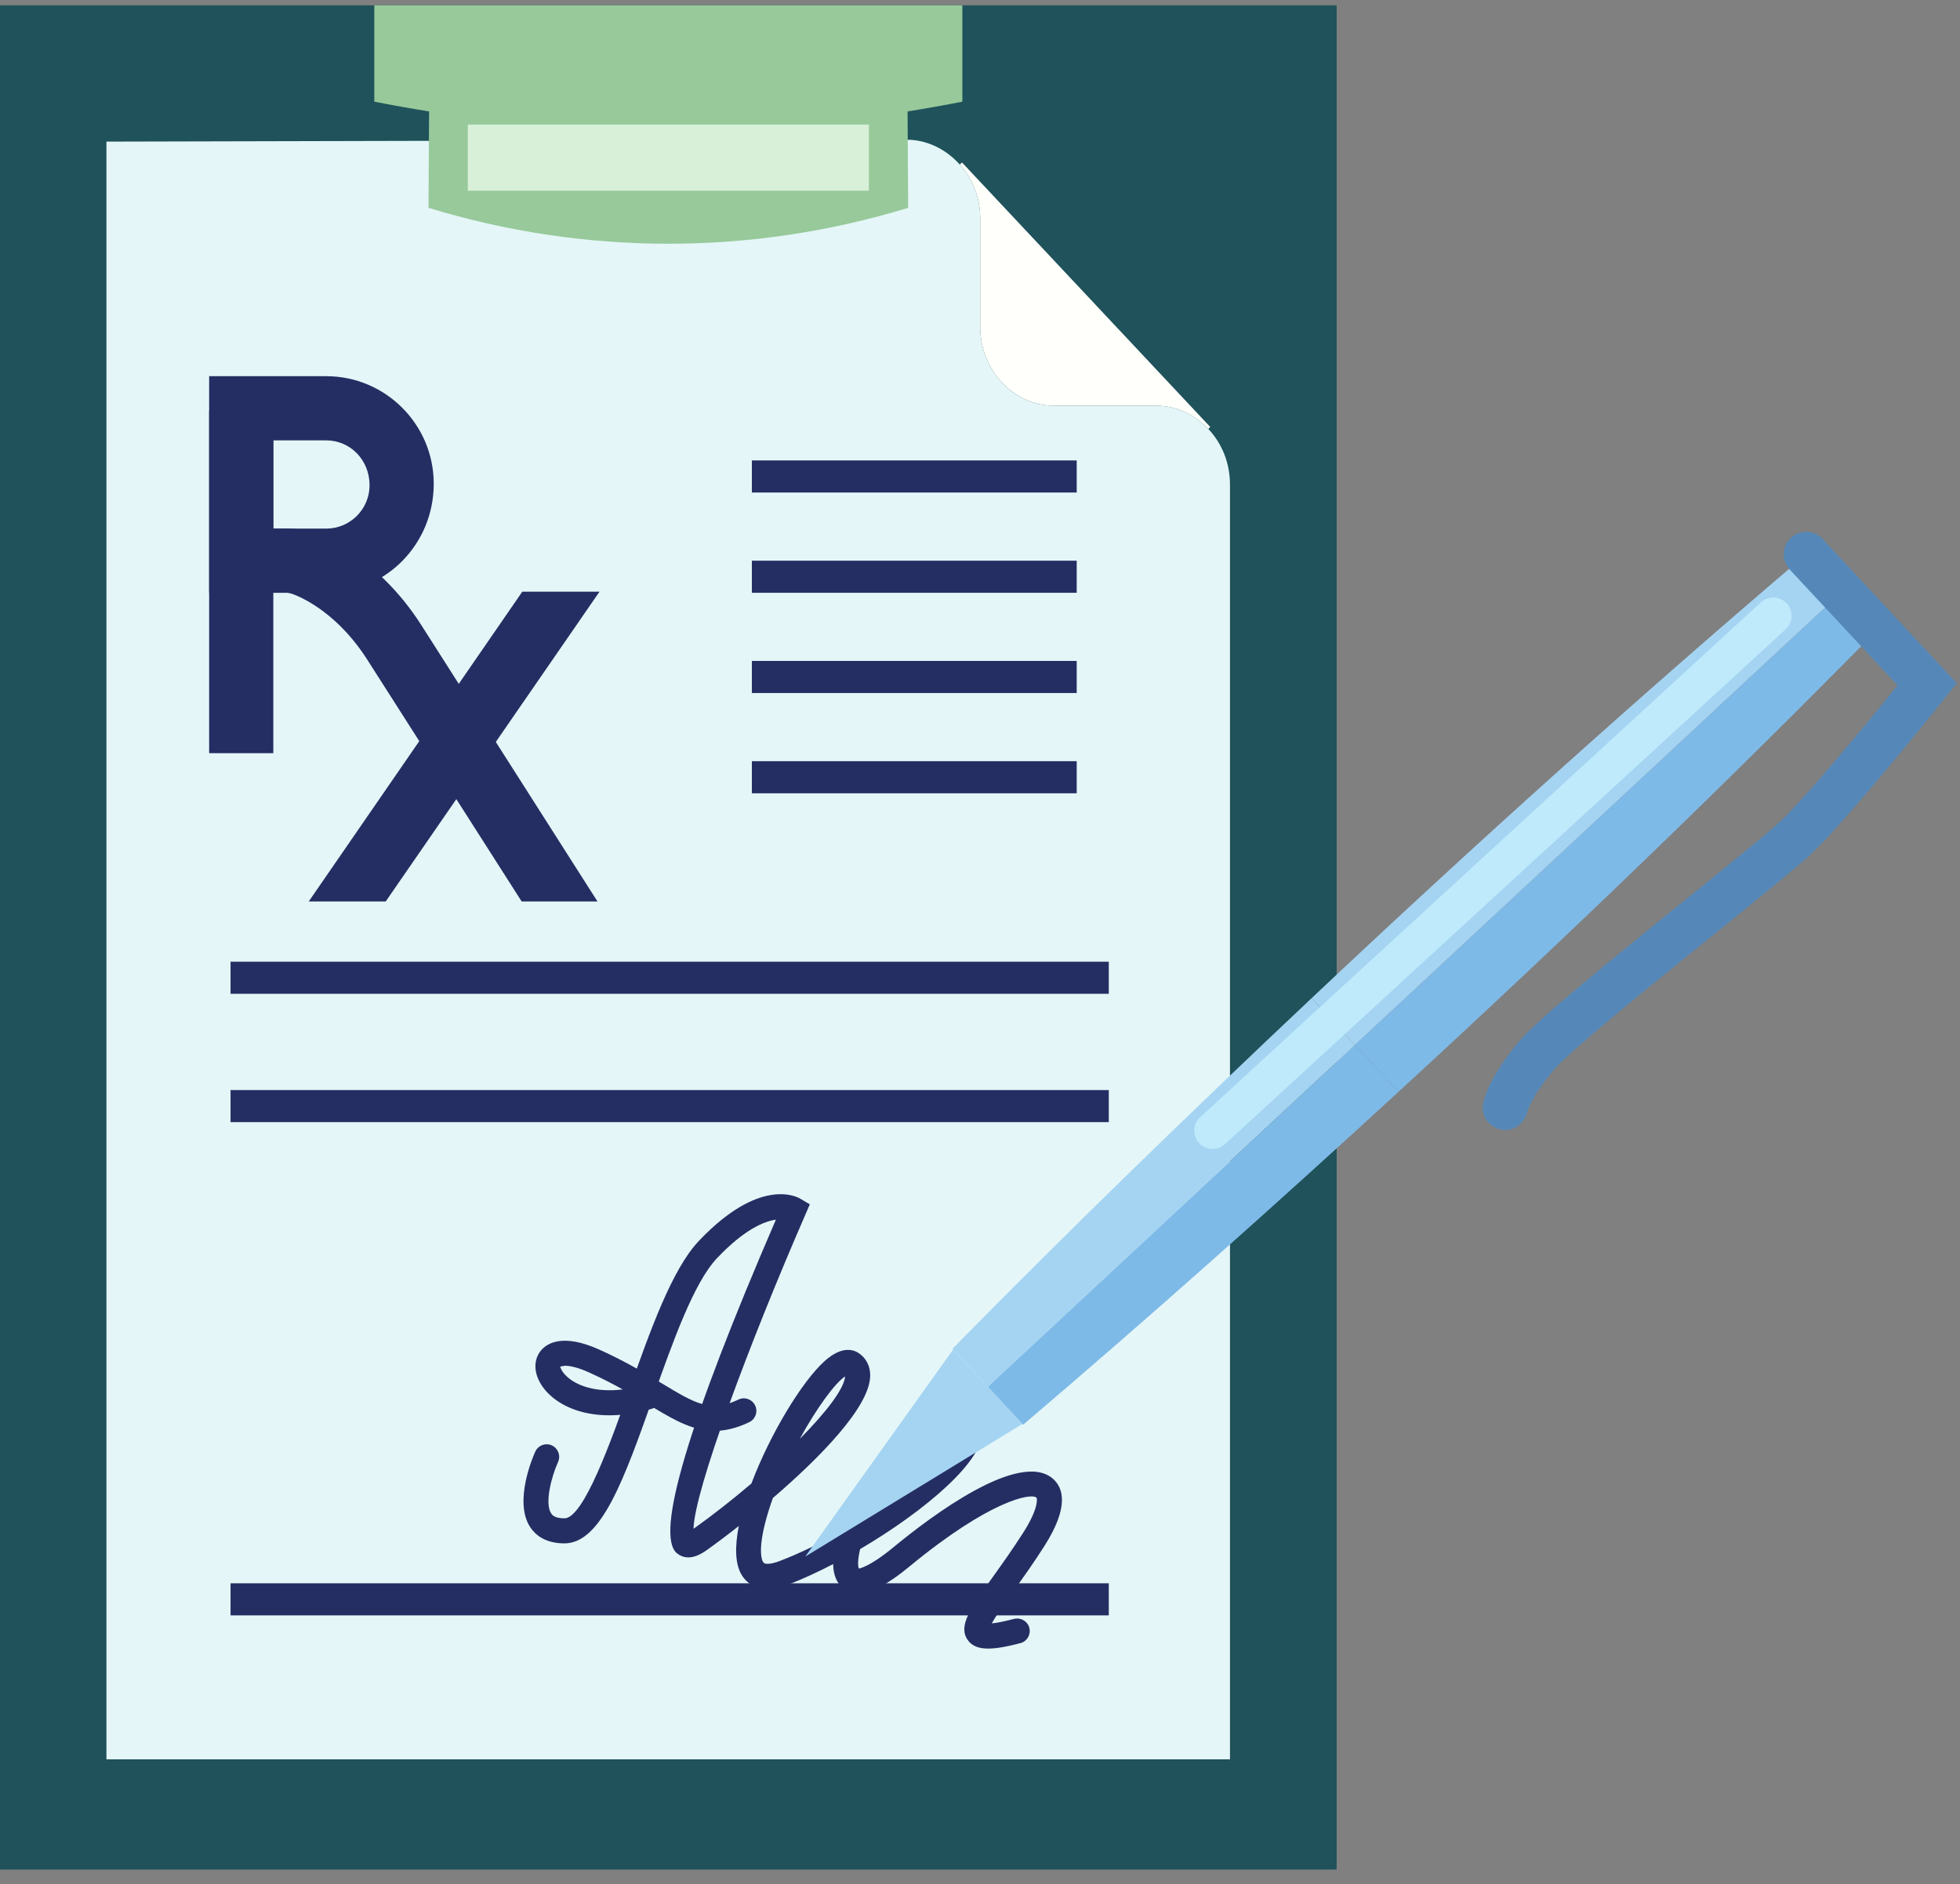 <svg width="129" height="124" viewBox="0 0 129 124" fill="none" xmlns="http://www.w3.org/2000/svg">
<rect x="0" y="0" width="129" height="124" fill="#808080" stroke="none"/>
<path d="M0 123.043H87.974V0.351H0V123.043Z" fill="#1F525A"/>
<path d="M80.953 31.893V115.791H7.005V9.32L59.653 9.194C61.027 9.194 62.274 9.832 63.164 10.825C64.002 11.739 64.515 13.011 64.515 14.386V21.509C64.515 24.361 66.701 26.702 69.373 26.702H76.092C77.415 26.702 78.635 27.286 79.526 28.23C80.418 29.171 80.953 30.468 80.953 31.893Z" fill="#E4F6F7"/>
<path d="M63.319 10.696L79.654 28.101L79.526 28.23C78.635 27.286 77.415 26.702 76.092 26.702H69.373C66.701 26.702 64.515 24.361 64.515 21.509V14.386C64.515 13.011 64.002 11.738 63.164 10.825L63.319 10.696Z" fill="#FFFFFB"/>
<path d="M63.339 0.351C50.436 0.351 37.539 0.351 24.635 0.351C24.635 2.463 24.635 4.579 24.635 6.691C25.831 6.927 27.03 7.141 28.24 7.333C28.229 9.445 28.212 11.561 28.204 13.678C38.514 16.829 49.46 16.829 59.773 13.678C59.758 11.561 59.745 9.445 59.733 7.333C60.942 7.141 62.142 6.927 63.339 6.691C63.339 4.579 63.339 2.463 63.339 0.351Z" fill="#97C99B"/>
<path d="M57.189 12.552H30.788V8.199H57.189V12.552Z" fill="#D8F0D7"/>
<path d="M17.989 49.57H13.766V27.049H17.989V49.57Z" fill="#252E63"/>
<path d="M17.989 34.79H21.471C23.045 34.79 24.323 33.509 24.323 31.936C24.323 30.265 23.045 28.983 21.471 28.983H17.989V34.79ZM21.471 39.014H13.766V24.759H21.471C25.372 24.759 28.547 27.936 28.547 31.837C28.547 35.837 25.372 39.014 21.471 39.014Z" fill="#252E63"/>
<path d="M34.334 59.329L24.169 43.411C23.113 41.755 21.765 40.431 20.27 39.575C19.304 39.027 18.913 39.014 18.91 39.014H16.055V34.79H18.91C19.915 34.79 21.043 35.158 22.362 35.909C24.449 37.099 26.305 38.909 27.728 41.139L39.324 59.329H34.334Z" fill="#252E63"/>
<path d="M25.387 59.329H20.321L34.376 38.941H39.457L25.387 59.329Z" fill="#252E63"/>
<path d="M55.623 90.587C54.976 91.005 53.768 92.636 52.636 94.703C54.357 92.964 55.551 91.421 55.623 90.587ZM62.434 94.295C61.296 94.295 59.605 95.869 58.194 98.257C57.959 98.658 57.75 99.04 57.567 99.411C60.667 97.331 62.952 95.134 62.996 94.355C62.945 94.38 62.807 94.314 62.505 94.297L62.434 94.295ZM65.039 108.501C64.422 108.501 63.967 108.338 63.685 107.927C63.046 106.999 63.874 105.841 65.377 103.741C65.972 102.907 66.665 101.94 67.353 100.859C68.325 99.336 68.281 98.655 68.218 98.57C67.882 98.242 65.161 98.724 59.851 103.104C58.593 104.14 56.78 105.413 55.566 104.574C55.091 104.245 54.847 103.697 54.835 102.939C53.823 103.466 52.836 103.919 51.933 104.268C50.002 105.013 49.154 104.21 48.819 103.663C48.374 102.942 48.359 101.786 48.625 100.434C47.777 101.101 47.028 101.658 46.481 102.045C45.527 102.721 44.907 102.516 44.556 102.229C43.094 101.039 45.285 93.653 51.067 80.271C50.309 80.378 49.002 80.895 47.187 82.811C45.665 84.42 44.299 88.269 42.978 91.99C41.077 97.346 39.576 101.577 37.147 101.577C35.857 101.577 35.206 100.988 34.887 100.496C33.803 98.818 35.079 95.869 35.228 95.54C35.417 95.125 35.906 94.939 36.317 95.127C36.731 95.314 36.917 95.801 36.731 96.216C36.281 97.222 35.84 98.936 36.273 99.601C36.324 99.683 36.484 99.929 37.147 99.929C38.412 99.929 40.224 94.821 41.425 91.44C42.803 87.557 44.228 83.54 45.99 81.678C49.969 77.478 52.413 78.735 52.674 78.893L53.3 79.263L53.01 79.932C49.276 88.505 45.706 98.1 45.645 100.618C46.903 99.724 48.213 98.694 49.455 97.637C50.681 94.389 52.776 90.929 54.269 89.583C55.447 88.522 56.235 88.83 56.601 89.112C57.047 89.454 57.285 89.966 57.274 90.557C57.234 92.609 53.951 95.945 50.868 98.592C50.668 99.15 50.494 99.706 50.355 100.252C49.913 101.983 50.107 102.717 50.271 102.86C50.353 102.939 50.672 102.988 51.339 102.73C52.642 102.229 53.951 101.585 55.198 100.879L55.319 100.512C56.455 97.237 59.575 92.478 62.603 92.649C64.187 92.746 64.55 93.576 64.626 94.061C64.931 96.032 60.856 99.456 56.611 101.953C56.453 102.618 56.442 103.076 56.536 103.243C56.555 103.206 57.158 103.187 58.803 101.833C61.228 99.831 67.108 95.388 69.311 97.333C69.965 97.915 70.397 99.15 68.742 101.745C68.037 102.854 67.328 103.843 66.716 104.7C66.189 105.436 65.564 106.309 65.277 106.844C65.558 106.815 66.013 106.737 66.741 106.547C67.184 106.44 67.634 106.697 67.747 107.137C67.862 107.58 67.597 108.03 67.158 108.143C66.319 108.361 65.61 108.501 65.039 108.501Z" fill="#252E63"/>
<path d="M37.178 89.886L36.866 89.942C36.876 89.972 36.947 90.262 37.309 90.595C37.956 91.196 39.209 91.665 40.985 91.444C40.319 91.074 39.58 90.691 38.732 90.31C37.971 89.97 37.469 89.886 37.178 89.886ZM47.031 94.173C45.66 94.173 44.465 93.511 43.049 92.662L42.907 92.717C39.28 93.791 36.641 92.705 35.639 91.158C35.112 90.345 35.106 89.465 35.621 88.862C36.026 88.395 37.056 87.76 39.405 88.806C41.141 89.583 42.477 90.39 43.55 91.04C45.764 92.376 46.772 92.992 48.603 92.112C49.011 91.915 49.505 92.089 49.701 92.502C49.897 92.911 49.723 93.404 49.313 93.599C48.472 94.001 47.729 94.173 47.031 94.173Z" fill="#252E63"/>
<path d="M72.976 65.406H15.174V63.294H72.976V65.406Z" fill="#252E63"/>
<path d="M72.976 73.852H15.174V71.742H72.976V73.852Z" fill="#252E63"/>
<path d="M72.976 106.316H15.174V104.204H72.976V106.316Z" fill="#252E63"/>
<path d="M70.865 32.415H49.485V30.303H70.865V32.415Z" fill="#252E63"/>
<path d="M70.865 39.014H49.485V36.902H70.865V39.014Z" fill="#252E63"/>
<path d="M70.865 45.611H49.485V43.499H70.865V45.611Z" fill="#252E63"/>
<path d="M70.865 52.21H49.485V50.098H70.865V52.21Z" fill="#252E63"/>
<path d="M52.999 102.445L62.733 88.817L67.292 93.719L52.999 102.445Z" fill="#A5D4F2"/>
<path d="M121.203 38.98L118.877 36.48C107.773 45.932 96.929 55.696 86.32 65.699L89.181 68.776L121.203 38.98Z" fill="#A5D4F2"/>
<path d="M123.531 41.481L121.203 38.98L89.181 68.776L92.046 71.855C102.787 61.987 113.304 51.874 123.531 41.481Z" fill="#7EBAE8"/>
<path d="M65.012 91.267L67.34 93.768C75.724 86.634 83.943 79.304 92.046 71.855L89.181 68.776L65.012 91.267Z" fill="#7EBAE8"/>
<path d="M86.32 65.699C78.308 73.246 70.404 80.921 62.687 88.77L65.012 91.267L89.181 68.776L86.32 65.699Z" fill="#A5D4F2"/>
<path d="M97.975 73.892C97.693 73.591 97.544 73.171 97.604 72.726C97.653 72.358 97.968 70.96 99.94 68.583C101.089 67.197 105.29 63.769 111.098 59.079C113.768 56.92 116.285 54.882 117.139 54.089C118.885 52.462 123.121 47.295 124.892 45.108L117.795 37.487C117.24 36.887 117.272 35.955 117.872 35.398C118.467 34.841 119.4 34.878 119.958 35.473L128.79 44.967L127.993 45.962C127.733 46.289 121.534 54.031 119.151 56.248C118.221 57.117 115.782 59.087 112.955 61.373C108.866 64.678 103.262 69.204 102.213 70.469C100.743 72.24 100.521 73.175 100.519 73.184C100.345 73.956 99.593 74.487 98.813 74.344C98.478 74.286 98.186 74.121 97.975 73.892Z" fill="#5588B8"/>
<path d="M79.807 75.618C79.481 75.618 79.157 75.488 78.919 75.227C78.47 74.738 78.501 73.975 78.991 73.526L115.896 39.642C116.389 39.196 117.148 39.222 117.599 39.714C118.049 40.204 118.017 40.965 117.526 41.417L80.622 75.303C80.39 75.512 80.099 75.618 79.807 75.618Z" fill="#BFEAFB"/>
</svg>
